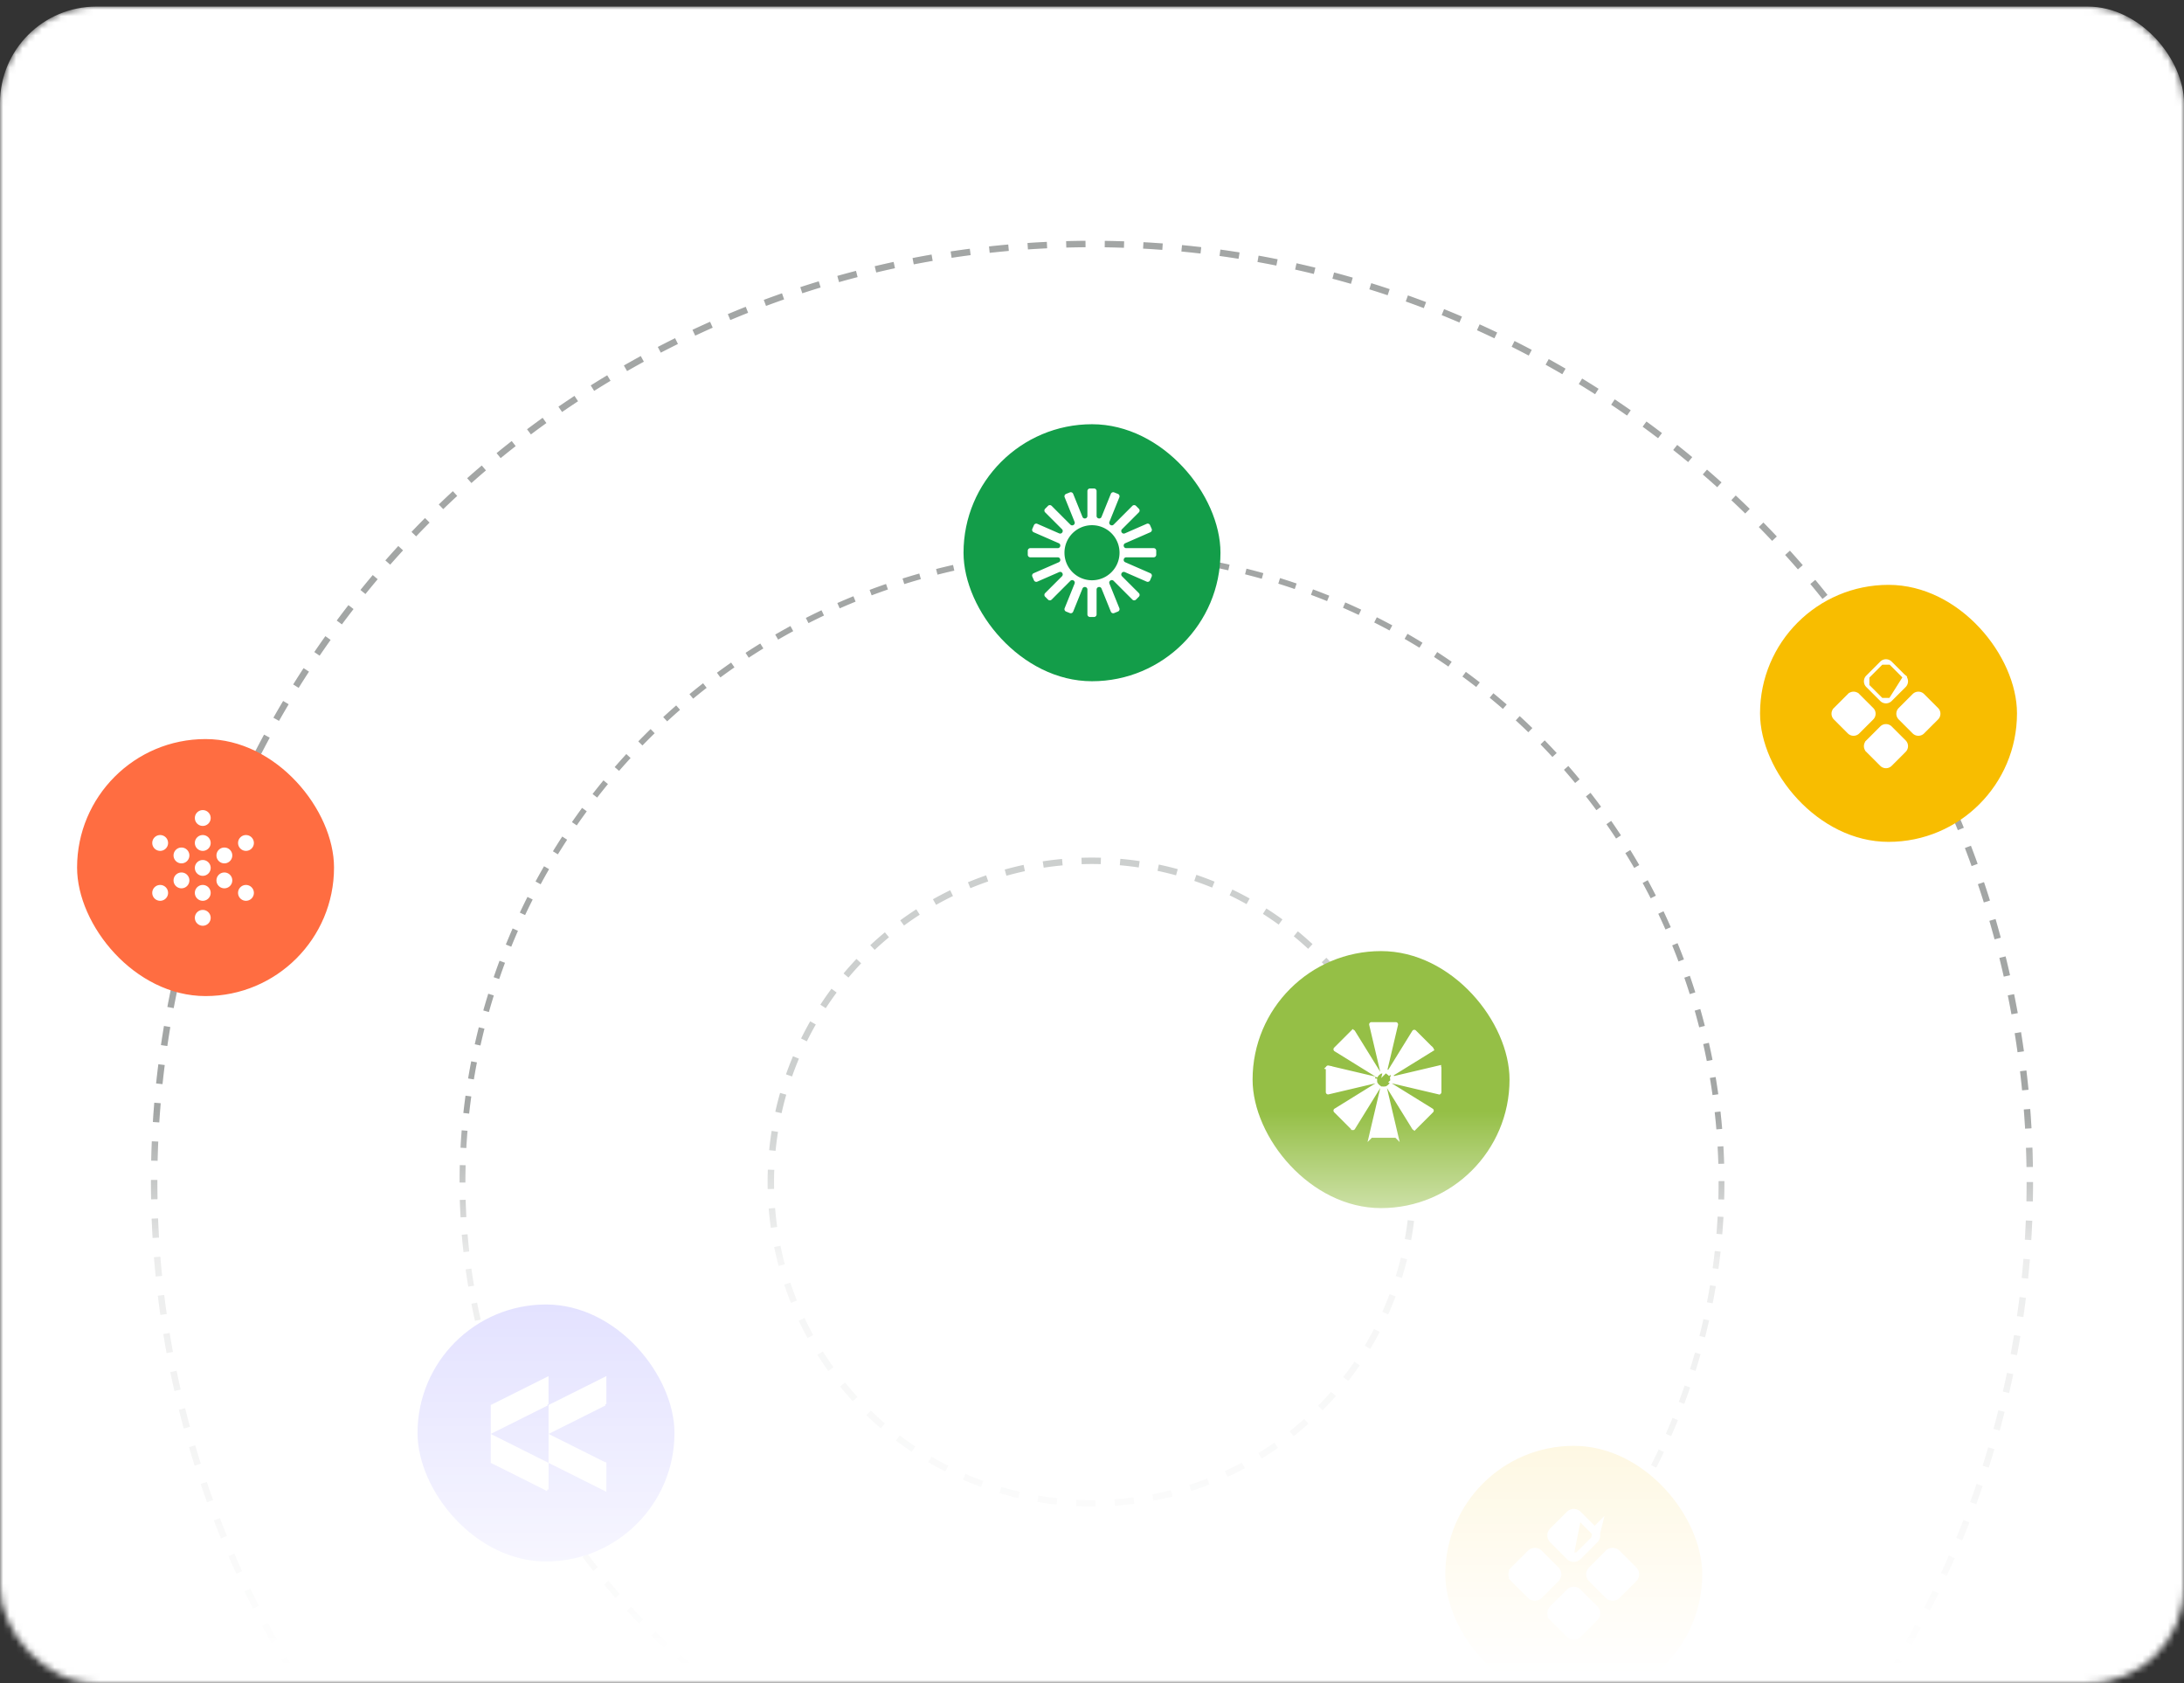 <svg xmlns="http://www.w3.org/2000/svg" width="340" height="262" fill="none"><rect width="100%" height="100%" fill="#333333" stroke="none"/><mask id="a" width="340" height="262" x="0" y="0" maskUnits="userSpaceOnUse" style="mask-type:alpha"><rect width="340" height="261" y=".976" fill="#404040" rx="15"/></mask><g mask="url(#a)"><rect width="340" height="277" y="1.025" fill="#fff" rx="15"/><path stroke="#CCCFCE" stroke-dasharray="3 3" d="M220 183.976a49.997 49.997 0 0 1-50 50 50.012 50.012 0 0 1-35.355-14.645A50.007 50.007 0 0 1 120 183.976a49.998 49.998 0 0 1 85.355-35.356A50.007 50.007 0 0 1 220 183.976Z"/><path stroke="#CCCFCE" stroke-dasharray="2.7 2.7" stroke-width=".902" d="M268 183.976a98.002 98.002 0 0 1-135.503 90.54 98 98 0 0 1-31.793-159.837 97.996 97.996 0 0 1 138.592 0A97.987 97.987 0 0 1 268 183.976Z"/><path stroke="#000" stroke-dasharray="2.7 2.7" stroke-opacity=".2" stroke-width=".902" d="M268 183.976a98.002 98.002 0 0 1-135.503 90.54 98 98 0 0 1-31.793-159.837 97.996 97.996 0 0 1 138.592 0A97.987 97.987 0 0 1 268 183.976Z"/><path stroke="#CCCFCE" stroke-dasharray="3 3" d="M316 183.976a145.992 145.992 0 0 1-146 146 146.007 146.007 0 0 1-103.238-42.763A145.993 145.993 0 0 1 24 183.976a145.999 145.999 0 1 1 292 0Z"/><path stroke="#000" stroke-dasharray="3 3" stroke-opacity=".2" d="M316 183.976a145.992 145.992 0 0 1-146 146 146.007 146.007 0 0 1-103.238-42.763A145.993 145.993 0 0 1 24 183.976a145.999 145.999 0 1 1 292 0Z"/><rect width="40" height="40" x="195" y="148.025" fill="#95BF46" rx="20"/><path fill="#fff" stroke="#fff" stroke-width=".646" d="m216.196 169.171 3.943 6.375-3.943-6.375Zm0 0c.112-.082.212-.181.294-.294l6.374 3.944c.02.013.024.041.007.058l-2.674 2.673.229.229-.229-.228a.038.038 0 0 1-.058-.007l-3.943-6.375Zm1.129-9.722-1.719 7.295a1.414 1.414 0 0 0-.416 0l-1.718-7.295a.037.037 0 0 1 .036-.046h3.781c.024 0 .042.022.036.046Zm-.835 7.834a1.344 1.344 0 0 0-.294-.294l3.943-6.375a.037.037 0 0 1 .058-.006l2.674 2.673a.038.038 0 0 1-.007.058l.17.275-.17-.275-6.374 3.944Zm-5.833 8.263a.036.036 0 0 1-.057.006l-2.674-2.673a.037.037 0 0 1 .007-.058l6.374-3.944c.082.113.182.212.294.294l-3.944 6.375Zm3.65-8.263-6.374-3.944a.037.037 0 0 1-.007-.058l2.674-2.673a.036.036 0 0 1 .057.006l3.944 6.375a1.344 1.344 0 0 0-.294.294Zm-7.54-1.13 7.296 1.719a1.298 1.298 0 0 0 0 .416l-7.296 1.719a.038.038 0 0 1-.046-.036v-3.781c0-.024.023-.042.046-.037Zm6.705 10.559 1.718-7.296a1.435 1.435 0 0 0 .416 0l1.719 7.296a.036.036 0 0 1-.036.045h-3.781a.036.036 0 0 1-.036-.045Zm10.558-6.705-7.296-1.719a1.298 1.298 0 0 0 0-.416l7.296-1.719a.038.038 0 0 1 .046.037v3.781a.038.038 0 0 1-.046.036Z"/><rect width="40" height="40" x="225" y="225.025" fill="#F8BD00" rx="20"/><g clip-path="url(#b)"><path fill="#fff" stroke="#fff" stroke-width="1.2" d="M244.357 242.216a.913.913 0 0 0 1.29 0m-1.29 0h1.29m-1.29 0-2.607-2.607a.911.911 0 0 1 0-1.289l2.607-2.607a.913.913 0 0 1 1.29 0m-1.29 6.503 1.29-6.503m0 6.503 2.607-2.607m-2.607 2.607 2.607-2.607m0 0a.911.911 0 0 0 0-1.289m0 1.289.424-1.714-.424.425m0 0-2.607-2.607m2.607 2.607-2.607-2.607m2.158 9.951a.911.911 0 0 1 0-1.289l2.607-2.607a.913.913 0 0 1 1.29 0l2.606 2.607a.91.91 0 0 1 0 1.289l-2.606 2.607a.913.913 0 0 1-1.29 0l-2.607-2.607Zm-12.11 0a.911.911 0 0 1 0-1.289l-.421-.421.421.421 2.607-2.607a.913.913 0 0 1 1.29 0l2.607 2.607a.911.911 0 0 1 0 1.289l-2.607 2.607a.913.913 0 0 1-1.29 0l-2.607-2.607Zm8.662 8.662-2.607-2.607-.424.424.424-.424a.913.913 0 0 1 0-1.29l2.607-2.606a.91.91 0 0 1 1.29 0l2.607 2.606a.913.913 0 0 1 0 1.29l-2.607 2.607a.913.913 0 0 1-1.29 0Z"/></g><rect width="40" height="40" x="12" y="115.025" fill="#FF6D41" rx="20"/><path fill="#fff" d="M32.798 135.08a1.232 1.232 0 1 1-2.464 0 1.232 1.232 0 0 1 2.464 0Zm3.363 1.942a1.232 1.232 0 1 1-2.464 0 1.232 1.232 0 0 1 2.464 0Zm3.363 1.942a1.232 1.232 0 1 1-2.464 0 1.232 1.232 0 0 1 2.464 0Zm-10.042-5.826a1.232 1.232 0 1 1-2.464 0 1.232 1.232 0 0 1 2.464 0Zm-3.316-1.942a1.231 1.231 0 1 1-2.462 0 1.231 1.231 0 0 1 2.462 0Zm3.316 5.826a1.232 1.232 0 1 1-2.464 0 1.232 1.232 0 0 1 2.464 0Zm-3.316 1.942a1.232 1.232 0 1 1-2.464 0 1.232 1.232 0 0 1 2.464 0Zm9.995-5.826a1.232 1.232 0 1 1-2.464 0 1.232 1.232 0 0 1 2.464 0Zm3.363-1.942a1.231 1.231 0 1 1-2.462 0 1.231 1.231 0 0 1 2.462 0Zm-6.726 7.768a1.232 1.232 0 1 1-2.464 0 1.232 1.232 0 0 1 2.464 0Zm0 3.885a1.231 1.231 0 1 1-2.463 0 1.231 1.231 0 0 1 2.463 0Zm0-11.653a1.231 1.231 0 1 1-2.463 0 1.231 1.231 0 0 1 2.463 0Zm0-3.884a1.231 1.231 0 1 1-2.463 0 1.231 1.231 0 0 1 2.463 0Z"/><rect width="40" height="40" x="274" y="91.025" fill="#F8BD00" rx="20"/><g clip-path="url(#c)"><path fill="#fff" stroke="#fff" stroke-width=".563" d="m294.295 108.9 2.173-2.172a.979.979 0 0 0 0-1.384m-2.173 3.556 2.371-3.755-.198.199m-2.173 3.556a.977.977 0 0 1-1.384 0m1.384 0h-1.384m3.557-3.556-2.173-2.173m2.173 2.173-2.173-2.173m-1.384 5.729-2.172-2.172m2.172 2.172-2.172-2.172m0 0a.977.977 0 0 1 0-1.384m0 1.384v-1.384m0 0 2.172-2.173m-2.172 2.173 2.172-2.173m0 0a.979.979 0 0 1 1.384 0m-1.384 0h1.384m1.489 8.603a.979.979 0 0 1 0-1.384l2.173-2.173a.979.979 0 0 1 1.384 0l2.172 2.173a.978.978 0 0 1 0 1.384l-2.172 2.172a.979.979 0 0 1-1.384 0l-2.173-2.172Zm-4.362 0-2.173 2.172a.979.979 0 0 1-1.384 0l-2.172-2.172a.979.979 0 0 1 0-1.384l-.197-.198.197.198 2.172-2.173-.199-.199.199.199a.979.979 0 0 1 1.384 0l.199-.199-.199.199 2.173 2.173a.979.979 0 0 1 0 1.384Zm1.489 7.218-2.172-2.173-.199.199.199-.199a.977.977 0 0 1 0-1.384l-.199-.199.199.199 2.172-2.172a.979.979 0 0 1 1.384 0l2.173 2.172a.979.979 0 0 1 0 1.384l-2.173 2.173a.979.979 0 0 1-1.384 0Z"/></g><rect width="40" height="40" x="150" y="66.025" fill="#139D49" rx="20"/><g clip-path="url(#d)"><path fill="#fff" fill-rule="evenodd" d="M170.314 76.025a.4.4 0 0 1 .4.4v3.868c0 .44.607.557.771.15l1.449-3.586a.4.4 0 0 1 .521-.221l.583.235a.401.401 0 0 1 .221.521l-1.545 3.823c-.163.404.346.74.654.433l2.915-2.916a.4.4 0 0 1 .566 0l.444.445a.398.398 0 0 1 0 .565l-2.618 2.618c-.312.313.038.827.443.65l3.393-1.483a.4.4 0 0 1 .527.207l.251.576a.4.4 0 0 1-.206.526l-3.91 1.709c-.397.173-.273.766.161.766h4.266a.4.4 0 0 1 .4.4v.629a.4.4 0 0 1-.4.4h-4.266c-.434 0-.558.593-.161.766l3.91 1.708a.4.4 0 0 1 .206.527l-.251.576a.4.4 0 0 1-.527.206l-3.393-1.482c-.405-.177-.755.337-.443.65l2.618 2.617a.399.399 0 0 1 0 .566l-.444.445a.4.4 0 0 1-.566 0l-2.915-2.916c-.308-.308-.817.029-.654.433l1.545 3.823a.401.401 0 0 1-.221.52l-.583.236a.4.4 0 0 1-.521-.221l-1.449-3.586c-.164-.408-.771-.29-.771.15v3.867a.4.4 0 0 1-.4.4h-.628a.4.4 0 0 1-.4-.4v-3.867c0-.44-.606-.558-.771-.15l-1.449 3.586a.4.4 0 0 1-.521.221l-.582-.236a.4.4 0 0 1-.221-.52l1.544-3.823c.163-.404-.346-.74-.654-.433l-2.915 2.916a.4.4 0 0 1-.566 0l-.444-.445a.399.399 0 0 1 0-.566l2.618-2.618c.312-.312-.038-.826-.443-.649l-3.393 1.482a.4.4 0 0 1-.527-.206l-.251-.576a.4.4 0 0 1 .206-.527l3.91-1.708c.397-.173.273-.766-.161-.766H160.4a.4.4 0 0 1-.4-.4v-.629a.4.4 0 0 1 .4-.4h4.266c.434 0 .558-.593.161-.766l-3.91-1.709a.4.4 0 0 1-.206-.526l.251-.576a.4.4 0 0 1 .527-.207l3.393 1.483c.405.177.755-.337.443-.65l-2.618-2.618a.398.398 0 0 1 0-.565l.444-.445a.4.4 0 0 1 .566 0l2.915 2.916c.308.308.817-.03.654-.433l-1.544-3.823a.4.4 0 0 1 .221-.52l.582-.236a.4.4 0 0 1 .521.22l1.449 3.587c.165.407.771.29.771-.15v-3.868a.4.4 0 0 1 .4-.4h.628ZM170 90.311a4.286 4.286 0 1 0 0-8.572 4.286 4.286 0 0 0 0 8.572Z" clip-rule="evenodd"/></g><rect width="40" height="40" x="65" y="203.025" fill="#635BFF" rx="20"/><path fill="#fff" stroke="#fff" stroke-width=".458" d="M94.17 227.815v3.988l-8.542-4.271v-3.987l8.541 4.27Zm-9 3.988-8.542-4.271v-3.987l8.541 4.27v3.988Zm9-13.271-8.542 4.271v-3.988l8.541-4.27v3.987Zm-9 0-8.542 4.271v-3.988l8.541-4.27v3.987Z"/><rect width="340" height="133" y="173.025" fill="url(#e)" rx="15"/></g><defs><clipPath id="b"><path fill="#fff" d="M234.203 234.221h21.6v21.6h-21.6z"/></clipPath><clipPath id="c"><path fill="#fff" d="M284.602 102.08h18v18h-18z"/></clipPath><clipPath id="d"><path fill="#fff" d="M160 76.025h20v20h-20z"/></clipPath><linearGradient id="e" x1="170" x2="170" y1="173.025" y2="306.025" gradientUnits="userSpaceOnUse"><stop stop-color="#fff" stop-opacity="0"/><stop offset=".173" stop-color="#fff" stop-opacity=".8"/><stop offset=".659" stop-color="#fff"/></linearGradient></defs></svg>